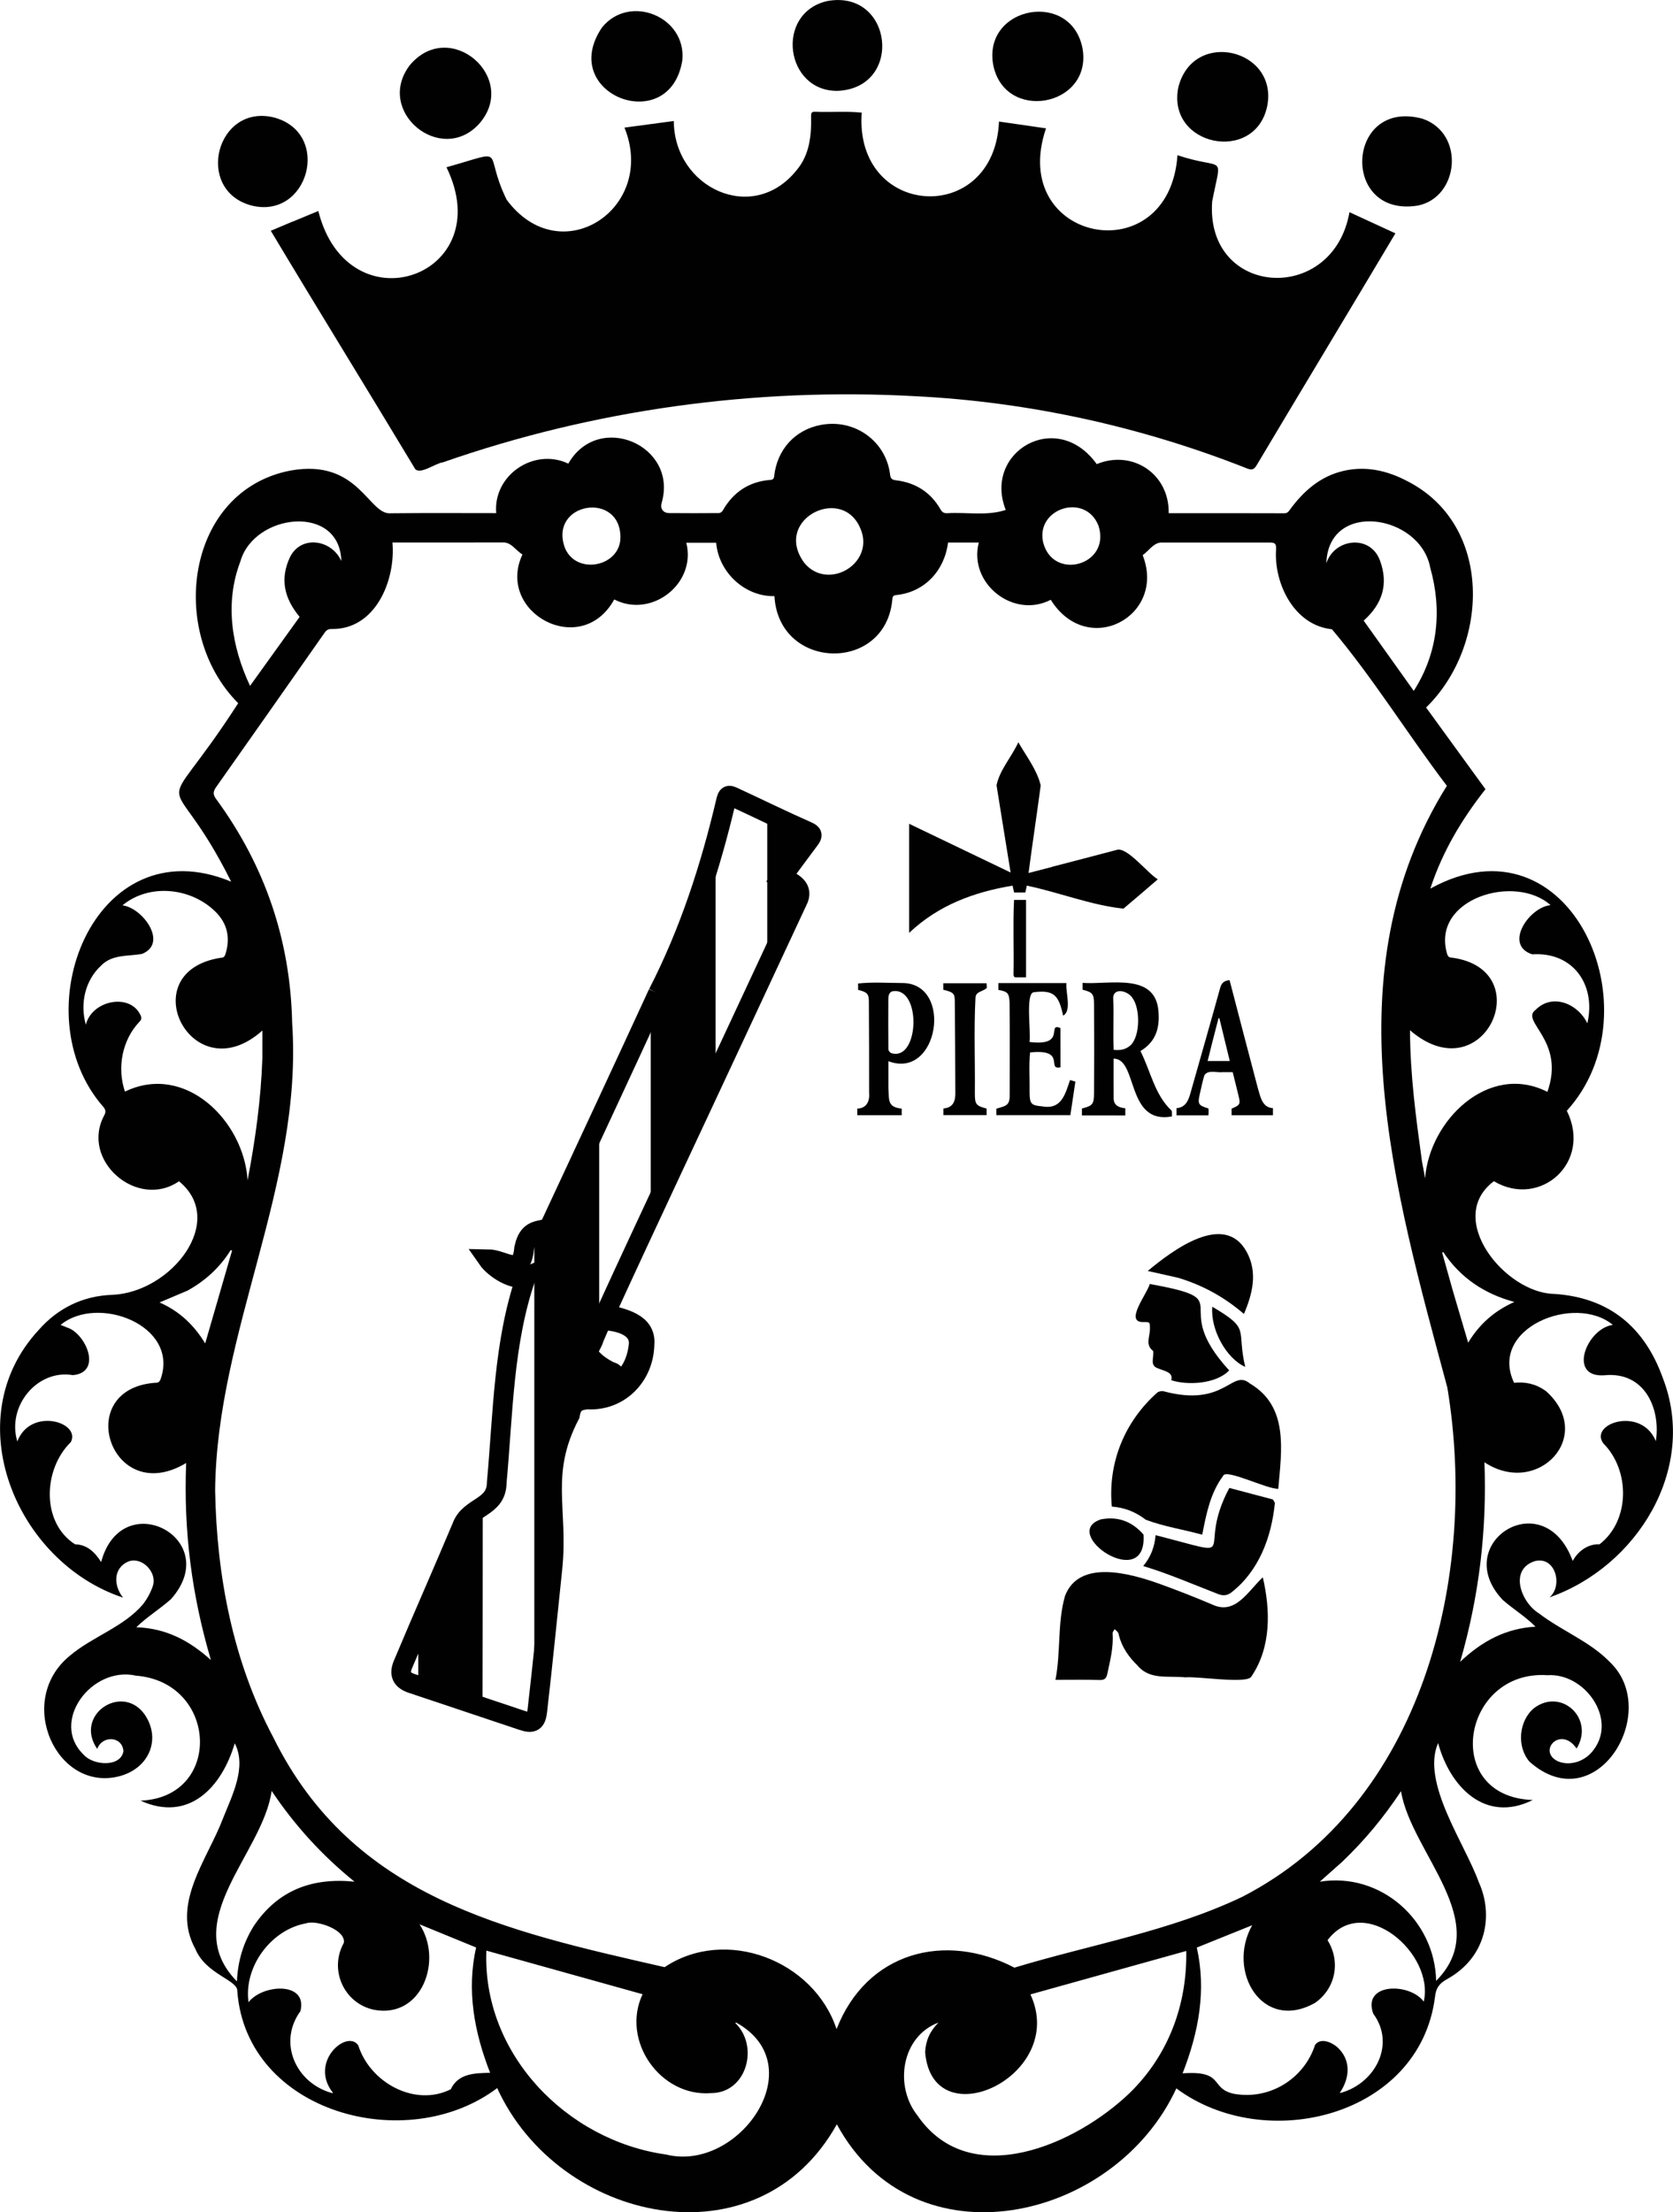 <?xml version="1.0" encoding="UTF-8"?>
<svg id="uuid-7cfab088-1c0e-4bcc-a776-e066e9d2fee0" data-name="Capa 1" xmlns="http://www.w3.org/2000/svg" width="120mm" height="158.61mm" xmlns:xlink="http://www.w3.org/1999/xlink" viewBox="0 0 340.16 449.6">
  <defs>
    <style>
      .uuid-5e18004d-bd53-449e-a2e7-dc3980e00942 {
        mask: url(#uuid-b257b69c-1074-485a-936c-4562e311a714);
      }

      .uuid-5e18004d-bd53-449e-a2e7-dc3980e00942, .uuid-370c7185-23e5-44c1-8eef-602c1bc4e3f1 {
        fill: none;
      }

      .uuid-5c16df00-f084-4272-9199-3a88e2f8a4db {
        filter: url(#uuid-86df9a30-8b19-479f-ae53-a74b74e2d4ee);
      }

      .uuid-370c7185-23e5-44c1-8eef-602c1bc4e3f1 {
        stroke: #010101;
        stroke-miterlimit: 10;
        stroke-width: 4px;
      }

      .uuid-4e76b644-fcf9-4353-b422-7bfe3964312c {
        fill: #010101;
      }
    </style>
    <filter id="uuid-86df9a30-8b19-479f-ae53-a74b74e2d4ee" x="67.93" y="137.54" width="202.35" height="261.34" color-interpolation-filters="sRGB" filterUnits="userSpaceOnUse">
      <feFlood flood-color="#fff" result="bg"/>
      <feBlend in="SourceGraphic" in2="bg"/>
    </filter>
    <mask id="uuid-b257b69c-1074-485a-936c-4562e311a714" data-name="mask" x="67.93" y="137.54" width="202.35" height="261.34" maskUnits="userSpaceOnUse">
      <g class="uuid-5c16df00-f084-4272-9199-3a88e2f8a4db">
        <path id="uuid-987c09d0-b8ca-4c3a-a628-f29c6d47be8d" data-name="path7822" d="m133.77,201.9c6.38-12.4,10.68-25.65,13.86-39.19.29-1.09.45-1.23,1.48-.75,5.03,2.32,9.99,4.77,15.06,7,1.06.48,1.11.78.43,1.68-1.88,2.51-3.74,5.04-5.69,7.68,2.26.95,4.68,2.12,3.21,4.86-4.11,8.81-8.21,17.62-12.33,26.43-8.9,19.11-17.95,38.23-26.73,57.38,3.4.97,8.43,1.7,7.98,6.29-.14,6.38-5.1,11.53-11.63,11.14-2.19.18-3.17.95-3.52,3.11-6.2,11.87-2.33,19.22-3.56,31.15-1.02,9.7-1.97,19.41-3.09,29.1-.25,2.13-.92,2.58-2.97,1.9-7.5-2.49-14.99-5.04-22.5-7.53-2.08-.69-2.68-1.88-1.83-3.9,3.92-9.35,8.04-18.62,11.97-27.97,1.54-4.24,7.08-3.75,7.09-9.01,1.29-13.96,1.33-28.43,5.96-41.78-2.43,1.02-6.5-1.72-7.81-3.6,3.38.04,6.9,3.77,7.41-2.17,1.04-4.92,4.05-2.95,5.28-4.63,7.32-15.69,14.71-31.52,21.93-47.21m-13.02,70.15c-.25,1.18-1.71,2.53-.76,3.65,1.05,1.29,2.39,2.19,3.85,2.95.46.24,1.26.23,1.05,1.04-2.01.18-4.44-1.39-6.6-1.22-2.06,3.65,3.55,4.88,6,3.46,3.5-1.68,5.09-4.72,5.54-8.4.52-4.01-4.35-5.16-7.49-5.15-.53,1.21-1.04,2.38-1.59,3.67Z"/>
      </g>
    </mask>
  </defs>
  <path id="uuid-3076fa77-3134-43ca-ad72-e415b25c6f76" data-name="path121" class="uuid-4e76b644-fcf9-4353-b422-7bfe3964312c" d="m315.06,324.63,0,0c2.75-2.34,1.24-8.36-2.92-7.38-5.41,1.67-2.89,8.4.75,10.63,4.68,3.6,10.41,5.7,14.55,10.02,10.39,10.13-2.96,32.13-16.46,20.13-2.63-3.04-2.19-8.29.91-10.87,5.58-4.23,12.39,2.15,8.67,8.2-3.25-4.73-8.05.52-3.83,2.58,2.48,1.07,5.64.04,7.33-2.37,4.77-6.35-1.93-15.62-9.42-15.11-17.43-1.18-21.68,24.73-2.99,25.36-9.69,4.83-16.86-2.72-19.25-11.58-3.5,8.04,5.48,20.47,8.28,28.3,2.94,6.46,1.74,15.14-6.46,19.69-1.59.88-2.28,1.81-2.46,3.69-3.14,24.23-34.49,31.97-52.58,18.51-12.53,27.12-53.27,36.37-69.03,7.3-16.11,28.88-56.51,20.08-69.06-7.36-18.38,13.87-50.99,5-52.84-19.68.19-2.3-6.36-3.38-8.53-8.6-5.02-9.13,2.41-18.08,5.61-26.5,1.83-4.65,4.91-10.44,2.4-15.3-2.65,9-9.38,16.12-19.16,11.66,16.75-.64,15.76-24.08-.92-25.4-9.02-2.03-17.5,9.35-10.72,15.98,1.9,2.29,7.6,2.73,8.17-.64-.25-3.1-4.33-3.24-5.33-.45-4.75-6.83,4.87-13.35,9.52-7.17,3.52,4.89,1.23,10.94-4.8,12.66-12.91,3.59-21.55-15.24-10.3-24.42,4.63-3.93,10.93-5.81,14.91-10.5.84-1.11,1.55-2.39,1.98-3.7.92-2.68-2.12-5.95-4.89-5-3.24,1.31-3.12,4.99-1.16,7.38-21.81-7.2-33.92-36.31-17.19-54.37,3.91-4.47,9.06-6.99,15.05-7.17,12-.55,23.32-15.06,13.5-23.08-8.47,5.85-20.19-4.27-15.16-13.47.32-.65.24-1.05-.19-1.61-16.87-19.12-1.83-57.36,25.96-45.81-12.99-25.99-15.68-9.76,1.43-36.27-14.45-14.47-10.62-43.23,10.68-47.29,13.89-2.47,15.8,9.13,20.36,8.69,7.15-.08,14.26-.03,21.42-.03-.67-7.72,7.7-13.37,14.66-10.06,6.13-10.69,22.37-3.73,18.98,7.97-.33,1.16.27,2.06,1.51,2.08,3.38.04,6.76.02,10.14,0,.26,0,.62-.24.75-.48,2.15-3.77,5.34-5.92,9.69-6.26.56-.04.73-.24.79-.79.59-5.33,4.19-9.38,9.46-10.38,6.97-1.33,13.29,3.36,14.1,10.06.1.82.36,1.09,1.21,1.19,3.97.47,7.04,2.42,9.05,5.91.34.58.66.79,1.33.78,4-.26,8.06.61,11.93-.67-4.66-11.78,10.35-20.67,18.5-9.31,7.21-2.99,14.79,1.95,14.63,9.97,7.83,0,15.66-.01,23.49.02.58,0,.81-.25,1.1-.65,2.8-3.85,6.24-6.88,10.98-7.97,4.54-1.04,8.86-.06,12.93,2.08,17.5,8.89,16.75,33.41,3.84,46.02,4,5.5,8.01,11.02,12.07,16.6-4.8,6.09-8.74,12.65-11.21,20.2,28.56-15.74,46.24,24.89,27.75,45.15,5.22,10.56-5.48,19.88-14.83,14.32-10.08,7.57,2.34,22.75,12.24,22.9,11.29.73,18.45,6.84,22.13,17.15,7.1,18.37-5.24,38.25-22.99,44.5m-42.29,100.66c6.86-2.02,10.94-9.87,6.38-16.03-2.29-6.32,7.46-6.32,10.27-2.44,2.26-9.76-12.21-22.26-19.56-12.49,2.68,4.28,1.7,9.77-2.53,12.73-10.7,6.05-18.08-6.41-12.79-15.77-3.7,1.49-7.47,3.01-11.26,4.54,1.95,8.71.4,17.13-2.89,25.56,8.62-.62,5.46,3.08,10.39,4.15,7.16,1.32,14.25-2.91,16.54-9.92,1.2-1.68,3.83-.39,4.95.88,2.27,2.44,2.16,5.78.06,8.9.1-.03.2-.06.46-.1m-205.3.11c.06,0,.11-.02.17-.03-5.01-6.27,2.83-13.03,5.12-9.68,2.4,7.59,11.53,12.58,18.81,8.93,1.54-3.25,4.87-3.28,8-3.35-3.27-8.37-4.79-16.79-2.85-25.47-3.88-1.59-7.67-3.14-11.5-4.71,4.79,7.24.54,19.15-9.18,17.39-6.14-1.24-9.28-8.09-6.23-13.58.58-2.61-5.46-4.76-7.64-4.01-7.1,1.26-12.72,8.78-11.72,16.04,2.83-3.69,12.09-4.27,10.55,1.82-4.63,6.35-.96,14.64,6.47,16.65m82.15-14.34c-.07.02-.15.05-.22.07,4.92,4.7,2.38,14.25-4.9,14.27-10.31.82-18.38-10.66-13.93-20.1-10.6-2.96-21.17-5.91-31.76-8.86-.85,20.92,16.27,38.61,36.55,41.44,14.77,3.7,30.01-18.07,14.26-26.81m144.58-129.05c-10.84-40.35-23.77-84.42-.1-122.31-7.93-10.42-15.01-21.93-23.37-31.82-7.63-.78-11.81-9.21-11.36-16.23.05-1.12-.18-1.39-1.2-1.39-7.44,0-14.88,0-22.32,0-1.5.19-2.41,1.74-3.6,2.56,4.86,12.39-11.19,21.05-18.69,9.07-7.6,3.95-16.78-3.33-14.63-11.63h-6.25c-.72,5.69-4.75,10.09-10.54,10.67-.72.08-.76.42-.8.99-1.41,14.88-23.11,14.37-23.96-.77-6.05.12-11.34-4.86-11.85-10.85h-6.07c2.1,8.35-7.1,15.43-14.65,11.52-6.73,12.19-24.15,2.63-18.67-9.14-1.41-.85-2.25-2.51-3.98-2.44-7.48.02-14.97.01-22.45.01.68,7.59-3.38,17.68-12.31,17.58-.71-.03-1.09.2-1.48.75-7.33,10.46-14.66,20.91-22.03,31.34-.66.94-.72,1.53,0,2.5,9.91,13.53,15.08,28.68,15.43,45.47,2.25,32.83-15.36,62.64-15.66,95.01.31,17.4,3.63,34.81,11.87,50.28,16.11,32.54,47.2,39.24,79.52,46.61,12.42-8.28,30.32-1.42,34.96,12.59,6.11-15.68,22.05-19.84,36.17-12.49,15.45-4.69,31.67-7.4,46.31-14.39,36.76-18.89,48.05-65.25,41.71-103.48m-107.67,148.02c10.71,15.39,32.23,5.74,43.06-4.66,7.89-7.67,11.72-17.96,11.52-28.88-10.55,2.94-21.09,5.88-31.68,8.83,7.66,16.52-19.92,29.45-21.41,11.75.1-2.3.96-4.3,2.72-6.03-7.54,2.81-9.1,12.94-4.2,18.99m127.67-147.36c10.22,9.06-1.58,21.68-12.47,14.5.51,13.67-1.04,27.13-4.94,40.56,4.42-4.2,9.3-6.81,15.32-7.15-2.04-2.06-4.49-3.54-6.65-5.42-10.9-11.53,8.37-23.91,14.22-7.93.93-1.78,2.94-3.51,5.45-3.39,6.26-4.82,6.22-15.07.77-20.51-2.96-4.06,7.73-7.61,10.68-.46,1.01-6.44-2.17-14.2-10.44-13.38-7.62.55-3.59-9.56,1.7-10.24-7.77-6.42-25.36.66-20.08,11.77,2.26-.24,4.4.19,6.42,1.65m-300.15-12.71c3.61,1.69,6.51,8.99.69,9.5-7.18-1.24-13.47,6.26-11.29,13.48,2.67-7.03,12.99-3.95,10.88.13-5.65,5.51-6.05,16.36.86,20.77,2.45.05,4.06,1.63,5.3,3.61,4.21-15.71,25.06-4.7,14.21,7.53-2.34,2.08-4.73,3.48-7.06,5.72,6.07.2,10.8,2.72,15.17,6.66-3.91-13.25-5.58-26.3-5.03-40.04-15.3,9.17-23.24-14.97-6.4-16.3.7.03,1-.16,1.23-.82,3.75-10.91-12.86-17.17-20.37-10.94.62.23,1.14.43,1.79.71m39.25-54.77v-5.78c-14.36,12.83-26.75-11.93-8.48-14.78.6-.01.81-.24.97-.76,1.03-3.27.4-6.19-2.02-8.59-4.94-4.9-13.44-5.84-18.92-1.31,4.15.52,9.37,7.75,3.93,9.89-2.88.48-6.03.06-8.27,2.35-3.27,3.02-4.32,7.71-3.11,12.02,1.24-4.96,8.95-6.52,11.11-1.96.25.53.24.9-.19,1.34-3.56,3.73-4.6,9.37-2.97,14.22,12.25-5.93,24.2,5.96,24.94,18.03,1.58-8.29,2.7-16.34,3-24.69m235.77,20.8c.21,1.09.41,2.18.65,3.46.87-11.75,12.93-23.61,24.86-17.55,3.73-10.51-5.62-14.29-2.4-16.67,3.44-3.47,8.65-1.22,10.52,2.75,1.82-7.79-2.87-14.59-11.21-14.03-5.86-1.91-.62-9.59,3.73-10-7.22-6.47-24.31-1.3-21.04,9.88.17.56.4.8,1.05.8,17.78,2.47,6.43,27.68-8.59,14.75.06,9.27,1.18,17.46,2.43,26.6M51.63,391.38c4.87-7.21,11.79-9.84,20.45-8.96-6.66-5.39-12.19-11.49-16.85-18.45-1.76,12.77-19.07,26.46-7.06,38.71.19-4.16,1.29-7.83,3.46-11.3m221.3-13.03c-1.48,1.31-2.96,2.63-4.58,4.07,12.37-1.98,23.4,7.81,23.65,20.16,11.87-11.95-5.1-25.99-7.14-38.55-3.42,5.18-7.34,9.94-11.93,14.32m7.65-264.44c1.78,4.83.48,8.83-3.31,12.22,3.37,4.73,6.74,9.45,10.18,14.28,4.93-7.7,5.79-16.39,3.35-25.04-2.03-10.87-20.72-13.79-21.12-.91,1.66-5.06,8.95-5.91,10.9-.54m-221.57-.78c2.26-4.43,8.41-3.51,10.39.87-.31-11.68-17.7-9.73-20.51.05-3.23,8.44-1.82,17.28,1.95,25.33,3.52-4.89,6.82-9.49,10.08-14.02-3.09-3.73-4.09-7.66-1.92-12.23m104.57,1.3c4.51,5.4,13.32.71,11.78-5.83-2.95-10.8-18.62-3.34-11.78,5.83m-48.76-3.22c2.22,5.76,11.26,4.03,11.34-1.95.06-9.54-14.51-7.2-11.34,1.95m108.54-4.38c-2.68-6.79-12.75-3.54-11.27,3.31,1.94,8.02,13.87,4.76,11.27-3.31M38.02,262.34c-1.86.79-3.72,1.57-5.58,2.36,3.93,1.72,6.96,4.5,9.28,8.33,1.86-6.41,3.66-12.64,5.46-18.86-.09-.04-.18-.08-.26-.12-2.2,3.52-5.14,6.24-8.89,8.3m257.34-.12c1.04,3.51,2.07,7.03,3.14,10.65,2.25-3.73,5.3-6.46,9.4-8.28-6.17-1.66-11-4.94-14.48-10.16-.07.05-.13.1-.2.15.7,2.49,1.4,4.99,2.14,7.64Z"/>
  <path id="uuid-8ed73e0a-bcd0-4e93-8065-d58b1f8cf05a" data-name="path123" class="uuid-4e76b644-fcf9-4353-b422-7bfe3964312c" d="m59.44,45.07c1.75-.73,3.43-1.43,5.28-2.19,6.06,24.03,36.87,13.31,26.06-8.89,12.91-3.62,7.22-3.66,12.23,6.59,10.9,14.75,30.63,1.84,23.96-14.65,3.35-.45,6.64-.89,10.03-1.34.05,13.59,16.11,21.17,25.02,9.93,2.61-3.1,3-7.11,2.89-11.01,0-.54.13-.81.74-.8,3.18.14,6.43-.15,9.56.18-1.55,21.45,26.97,23.22,27.91,1.81,3.2.46,6.32.92,9.56,1.38-7.86,23.14,25.03,29.59,26.73,5.46,9.73,3.25,9.01-.71,7.05,9.41-1.4,19.42,24.57,21.15,27.92,2.17,3.14,1.45,6.19,2.85,9.34,4.3-9.38,15.75-18.81,31.35-28.19,47.09-.54.9-.96,1.09-1.95.7-21.49-8.5-44.36-13.53-67.45-14.69-32.51-1.79-65.3,2.69-96.05,13.43-1.6.17-5.07,2.93-5.86,1.04-9.67-16.07-19.52-32-29.16-48.09,1.48-.62,2.9-1.22,4.38-1.85Z"/>
  <path id="uuid-5668e686-8be9-402a-84c7-e4a567a7e664" data-name="path125" class="uuid-4e76b644-fcf9-4353-b422-7bfe3964312c" d="m83.36,13.2c8.17-9.65,22.24,2.68,14.06,11.96-7.78,8.56-21.3-2.56-14.06-11.96Z"/>
  <path id="uuid-6484406f-e296-44ec-bda2-240668cad3c3" data-name="path127" class="uuid-4e76b644-fcf9-4353-b422-7bfe3964312c" d="m55.79,23.89c11.73,3.25,6.92,20.84-4.72,17.86-11.59-3.16-7.08-20.83,4.72-17.86Z"/>
  <path id="uuid-5baa9518-b365-421c-aa40-49a9ff11e929" data-name="path129" class="uuid-4e76b644-fcf9-4353-b422-7bfe3964312c" d="m168.19.21c13.3-2.44,15.6,17.5,2.26,18.25-10.8.29-12.98-15.78-2.26-18.25Z"/>
  <path id="uuid-2ffe3914-1167-4f12-ad85-f0b7b8abb8c1" data-name="path131" class="uuid-4e76b644-fcf9-4353-b422-7bfe3964312c" d="m220.12,9.93c1.96,11.84-16.14,15.08-18.23,2.96-1.81-11.73,16.02-14.94,18.23-2.96Z"/>
  <path id="uuid-f8bcf837-acbc-4f39-8afc-7dd417125242" data-name="path133" class="uuid-4e76b644-fcf9-4353-b422-7bfe3964312c" d="m122.4,5.58c5.62-6.94,17.22-2.18,16.33,6.69-2.54,15.71-25.52,6.89-16.33-6.69Z"/>
  <path id="uuid-b30dc14a-77a6-43ab-9dce-a8aa7c42da1e" data-name="path135" class="uuid-4e76b644-fcf9-4353-b422-7bfe3964312c" d="m239.59,17.71c3.04-11.94,20.37-7.72,18.06,3.88-2.48,11.76-20.53,8.11-18.06-3.88Z"/>
  <path id="uuid-c3401ff3-4651-432b-ba92-833ea62823bb" data-name="path137" class="uuid-4e76b644-fcf9-4353-b422-7bfe3964312c" d="m289.25,24.13c8.7,3,7.41,15.98-.98,17.65-15.81,2.53-14.6-21.89.98-17.65Z"/>
  <g class="uuid-5e18004d-bd53-449e-a2e7-dc3980e00942">
    <path id="uuid-301c16ea-9404-4e4e-af1b-2f6c51736c56" data-name="path183" class="uuid-4e76b644-fcf9-4353-b422-7bfe3964312c" d="m269.96,252.38c-1.72,55.4,14.04,122.1-59.95,132.51-13.95,2.88-29.7,4.52-40.97,13.98-29.07-22.76-76.89-2.55-96-55.23-8.33-27.95-3.43-57.83-4.72-86.6-.09-39.84-.2-79.67-.38-119.51h202.26c.1,38.27-.16,76.56-.24,114.84m-60.17,98.74c-3.47,1.08-7.26,1.68-10.14,4.06-3.43,2.85,2.45,5.71,5.07,5.02,3.53-.57,7.03-1.29,10.53-2.02,4.72-3.52,7.65-10.63,9.83-16.12,9.65-.69,5.05,2.21,13.04,4.17,12.01,3.08,12.04-4.45,20.66-4.25,9.58-29.36,3.88-61.06,5.46-91.43.07-35.81.22-71.63.28-107.44h-95.34v198.9h36.82c.23-3.68.02-7.42.08-11.12-.98-3.05-2.72-5.89-2.93-9.19-.27-2.57.13-4.95,2.3-6.66.52-.41.66-.82.65-1.43-.02-7.07-.02-14.13,0-21.2,0-.66-.19-1.09-.68-1.55-3.13-2.16-5.13-10.11.68-9.4v-53.43h2.58c0,17.93,0,35.86-.01,53.79.21,2.32,2.99,3.54,3.19,6.43.53,2.61-.51,4.1-3.12,4.42v2.11c2.82.13,4.43-1.31,5.3-3.86,3.17,3.55,6.25,7,9.33,10.46.81,1.44.13,3.45.34,5.13-2.96.76-4.14,2.02-4.52,5.17-3.53-4.96-6.96-9.77-10.44-14.65v16.38c4.97-.5,8.93,2.19,13.49,3.78-11.32,1.93-8.41,14.68-9.96,23-.08,0-.15.02-.23.02-1.07-1.6-2.15-3.19-3.33-4.95v6.76h5.15c-1.16,2.58-.74,9.17-4.11,9.1m-53.76-34.74v-173.28h-10.5v238.99c3.52,1.02,6.96,2.02,10.5,3.04,0-22.92,0-45.73,0-68.75m-34.17-29.62c.02,30.05-.04,60.12.02,90.16.07.23.29.55.49.59,3.3.66,6.61,1.29,9.97,1.93v-236.34h-10.48c0,47.86,0,95.65,0,143.65m-23.67-59.04c0,45.4.03,90.8-.08,136.21-.38,6.13,6.54,6.57,10.56,9.37v-230.19h-10.48c0,28.18,0,56.3,0,84.62m-24.82-61.8c.07,30.29.2,60.58.25,90.88,1.99,32.18-6.67,68.32,11.45,97.08v-210.74h-11.78c.05,7.71-.11,15.13.08,22.79m155.38,180c-.43-1.27-1.2-2.23-2.4-2.73-2.09,4.81-4.42,9.07-7.32,13.5,5.26-.39,10.75-5.07,9.72-10.77Z"/>
  </g>
  <path id="uuid-a3e388a9-d821-43b0-b160-60f67c56cfa2" data-name="path197" class="uuid-4e76b644-fcf9-4353-b422-7bfe3964312c" d="m240.96,340.89c-3.45-.35-7.22.57-9.65-2.38-1.8-1.73-3.2-3.74-3.83-6.21-.03-.57-.45-.86-.86-1.18-.14.27-.42.55-.4.81.2,2.85-.5,5.56-1.09,8.3-.2.92-.59,1.23-1.56,1.2-3-.09-5.96-.02-8.97-.03,1.11-5.69.36-11.5,1.94-17.05,2.86-7.54,13.28-4.57,19.14-2.49,3.65,1.32,7.27,2.73,10.83,4.25,4.7,2.19,7.24-2.76,10.25-5.55,1.57,6.74,1.71,14.22-2.32,20.16-.8,1.59-10.95-.09-13.48.18Z"/>
  <path id="uuid-85771d75-e104-4497-bb4d-4a4e8a8b81f9" data-name="path199" class="uuid-4e76b644-fcf9-4353-b422-7bfe3964312c" d="m254.16,281.19c7.89,4.66,6.42,13.56,5.74,21.39-2.46.03-10.73-4.19-11.22-2.62-2.62,3.54-3.4,7.68-4.24,11.94-3.81-1.05-7.8-1.65-11.48-3.04-1.98-1.52-4.17-2.47-6.9-2.67-.84-8.88,2.58-17.24,9.2-23.14.29-.27.92-.4,1.32-.3,12.63,3.39,13.85-4.72,17.58-1.55Z"/>
  <path id="uuid-77cf5e60-4a39-40f1-b8da-5afff3b16220" data-name="path201" class="uuid-4e76b644-fcf9-4353-b422-7bfe3964312c" d="m213.88,176.17c4.45-1.16,8.83-2.29,13.2-3.45,2.1-.63,6.17,4.67,8.32,5.99-2.35,2.02-4.64,4.01-6.97,5.95-6.5-.66-13.04-3.29-19.65-4.67-.1.45-.2.9-.31,1.4h-2.28c-.1-.46-.2-.88-.31-1.4-7.87,1.31-15.07,3.96-21.03,9.6v-22.17c6.87,3.3,13.69,6.57,20.63,9.9-.96-5.97-1.92-11.78-2.86-17.72.62-3.11,3.06-5.74,4.43-8.75,1.6,2.79,3.83,5.66,4.55,8.78-.79,5.95-1.69,11.83-2.47,17.79,1.64-.42,3.16-.81,4.76-1.23Z"/>
  <path id="uuid-64f1d305-7977-4967-bd15-73b51fbb48da" data-name="path203" class="uuid-4e76b644-fcf9-4353-b422-7bfe3964312c" d="m258.8,304.75c.2.29.43.57.4.82-.69,6.78-3.18,13.56-8.65,17.92-.88.77-1.8.91-2.89.47-5.09-1.96-9.98-4.11-15.22-5.69,1.54-1.83,2.32-3.91,2.52-6.27,18.41,4.71,7.88,3.75,14.99-9.6,2.98.79,5.87,1.56,8.85,2.34Z"/>
  <path id="uuid-00ad4aac-6229-48e9-809d-9893f4caaac5" data-name="path205" class="uuid-4e76b644-fcf9-4353-b422-7bfe3964312c" d="m226.98,226.69h-7v-1.4c2.15-.57,2.44-.84,2.46-3.06.04-6.08.04-12.16,0-18.25-.01-2.02-.35-2.34-2.33-2.84v-1.39c5.47.41,14.82-2.18,15.43,5.77.29,3.33-.48,6.18-3.66,8.09,2.06,4.05,2.88,8.85,6.26,12.03.24.18.11.84.14,1.26-9.35,1.71-6.89-11.78-11.86-11.75,0,2.69-.03,5.39.01,8.09.03,1.46,1.11,1.86,2.37,2v1.46h-1.82m2.92-14.29c1.98-1.98,1.89-7.43.43-9.47-.94-1.68-4.25-2.41-3.98.23.13,3.4-.07,6.8.08,10.19,1.28.13,2.42,0,3.47-.96Z"/>
  <path id="uuid-2bc0d192-56ee-403b-8fa7-70ab59922276" data-name="path207" class="uuid-4e76b644-fcf9-4353-b422-7bfe3964312c" d="m234.47,274.57c-1.68-1.3-.66-2.83-.66-4.51,0-1.39-.01-1.4-1.4-1.37-3.88.03.95-5.9,1.35-7.74,18.73,3.37,3.49,3.73,16.16,17.56-2.65,2.79-8.53,3.07-11.79,1.99.52-1.66-1.53-1.89-2.61-2.38-1.84-.57-.86-2.11-1.05-3.55Z"/>
  <path id="uuid-cfe7a839-4b31-4531-8dc7-a486c3477119" data-name="path209" class="uuid-4e76b644-fcf9-4353-b422-7bfe3964312c" d="m180.63,221.13c.15,2.5-.2,3.87,2.71,4.18v1.33h-9.03v-1.34c1.91-.04,2.57-1.55,2.4-3.27,0-6.18,0-12.37-.05-18.55-.01-1.53-.41-1.88-2.19-2.3v-1.3c2.9-.33,6.01-.11,8.97-.1,10.46,0,7.42,19.76-2.81,15.89,0,1.8,0,3.59,0,5.47m1.43-19.72c-1.18-.09-1.43.69-1.44,1.61-.02,3.41-.02,6.81.01,10.22,0,.27.3.66.56.77,5.56,1.76,6.19-12.52.87-12.61Z"/>
  <path id="uuid-4cd73947-3f4b-4f9e-98e9-05e3f115c4ef" data-name="path211" class="uuid-4e76b644-fcf9-4353-b422-7bfe3964312c" d="m215.61,208.91c.01,2.72.01,5.35.01,8-2.94.65,1.31-3.81-6.18-3.02-.27,2.72-.05,5.52-.1,8.26.03,2.18.36,2.51,2.49,2.69,3.89.74,4.7-2.24,5.73-5.34.35.1.68.2,1.09.32-.34,2.28-.67,4.51-1.02,6.81h-15.05v-1.31c2.18-.63,2.78-.67,2.71-3.16,0-6.15.04-12.3-.02-18.45-.11-1.88-.37-2.18-2.28-2.53v-1.39h13.84c-.21,1.91,1.15,5.61-.67,6.62-.89-4.04-1.77-5.3-6-4.75-1.69.25-.5,8.23-.84,10.1,7.62.95,3.41-3.99,6.26-2.84Z"/>
  <path id="uuid-43b7a2f1-bed4-4802-9b6d-e196712f750c" data-name="path213" class="uuid-4e76b644-fcf9-4353-b422-7bfe3964312c" d="m239.55,259.69c-2.08-.46-4.09-.91-6.19-1.39,4.96-4.12,15.62-12.24,20.16-3.8,2.21,4.11,1.16,8.43-.6,12.54-3.99-3.44-8.39-5.85-13.38-7.35Z"/>
  <path id="uuid-eb54095c-a2d1-4f95-bbdf-c509dc5a729b" data-name="path215" class="uuid-4e76b644-fcf9-4353-b422-7bfe3964312c" d="m248.69,217.89c-1.29.18-3.05-.56-3.82.65-.36,1.23-.63,2.49-.91,3.74-.48,2.12-.34,2.35,1.74,3,.06.46.05.89-.01,1.39h-6.48v-1.45c1.79-.14,2.39-1.48,2.81-2.97,2.03-7.17,4.09-14.33,6.08-21.52.29-1.03.85-1.42,1.9-1.54,1.91,7.4,3.85,14.73,5.79,22.11.51,1.69.86,3.77,3.03,3.92v1.43h-8.41v-1.34c1.78-.75,1.84-.88,1.36-2.83-.37-1.5-.74-3-1.13-4.58h-1.95m-2.22-6c-.31,1.23-.61,2.45-.93,3.73h4.5c-.72-2.95-1.42-5.83-2.12-8.72-.06.01-.11.02-.17.03-.42,1.6-.84,3.2-1.28,4.96Z"/>
  <path id="uuid-1a776c72-b44b-4c01-8443-5820c9193e49" data-name="path217" class="uuid-4e76b644-fcf9-4353-b422-7bfe3964312c" d="m200.64,200.78c-.85.82-2.31.65-2.31,2.12-.33,6.4-.05,12.83-.12,19.24,0,2.31.21,2.58,2.39,3.16v1.33h-8.79v-1.35c2.1-.17,2.49-1.61,2.43-3.46-.03-6.18-.04-12.36-.11-18.53-.02-1.41-.38-1.67-2.34-2.14v-1.32h8.8c.02.29.04.58.06.96Z"/>
  <path id="uuid-20b9b19f-96c7-4ae0-977d-eb9d7a83c8fe" data-name="path219" class="uuid-4e76b644-fcf9-4353-b422-7bfe3964312c" d="m232.5,311.87c.81,11.99-17.26-.27-8.64-3.09,3.42-.65,6.3.41,8.64,3.09Z"/>
  <path id="uuid-f1e3f44e-a660-466f-8bdc-926b03f981bc" data-name="path221" class="uuid-4e76b644-fcf9-4353-b422-7bfe3964312c" d="m206.92,198.62c-.54.04-.85.02-.85-.6.11-5.03-.14-10.12.11-15.13h2.44v15.73c-.55,0-1.08,0-1.71,0Z"/>
  <path id="uuid-f6482f9f-2ad1-4e67-983f-ceb4e91f6bf1" data-name="path223" class="uuid-4e76b644-fcf9-4353-b422-7bfe3964312c" d="m246.49,265.57c7.94,4.68,4.85,4.37,6.69,12.22-3.85-1.69-7.1-7.6-6.69-12.22Z"/>
  <path id="uuid-cfd1baab-9518-4aa4-a5cc-c0d7a022b848" data-name="path7822" class="uuid-370c7185-23e5-44c1-8eef-602c1bc4e3f1" d="m133.77,201.9c6.38-12.4,10.68-25.65,13.86-39.19.29-1.09.45-1.23,1.48-.75,5.03,2.32,9.99,4.77,15.06,7,1.06.48,1.11.78.43,1.68-1.88,2.51-3.74,5.04-5.69,7.68,2.26.95,4.68,2.12,3.21,4.86-4.11,8.81-8.21,17.62-12.33,26.43-8.9,19.11-17.95,38.23-26.73,57.38,3.4.97,8.43,1.7,7.98,6.29-.14,6.38-5.1,11.53-11.63,11.14-2.19.18-3.17.95-3.52,3.11-6.2,11.87-2.33,19.22-3.56,31.15-1.02,9.7-1.97,19.41-3.09,29.1-.25,2.13-.92,2.58-2.97,1.9-7.5-2.49-14.99-5.04-22.5-7.53-2.08-.69-2.68-1.88-1.83-3.9,3.92-9.35,8.04-18.62,11.97-27.97,1.54-4.24,7.08-3.75,7.09-9.01,1.29-13.96,1.33-28.43,5.96-41.78-2.43,1.02-6.5-1.72-7.81-3.6,3.38.04,6.9,3.77,7.41-2.17,1.04-4.92,4.05-2.95,5.28-4.63,7.32-15.69,14.71-31.52,21.93-47.21m-13.02,70.15c-.25,1.18-1.71,2.53-.76,3.65,1.05,1.29,2.39,2.19,3.85,2.95.46.24,1.26.23,1.05,1.04-2.01.18-4.44-1.39-6.6-1.22-2.06,3.65,3.55,4.88,6,3.46,3.5-1.68,5.09-4.72,5.54-8.4.52-4.01-4.35-5.16-7.49-5.15-.53,1.21-1.04,2.38-1.59,3.67Z"/>
</svg>